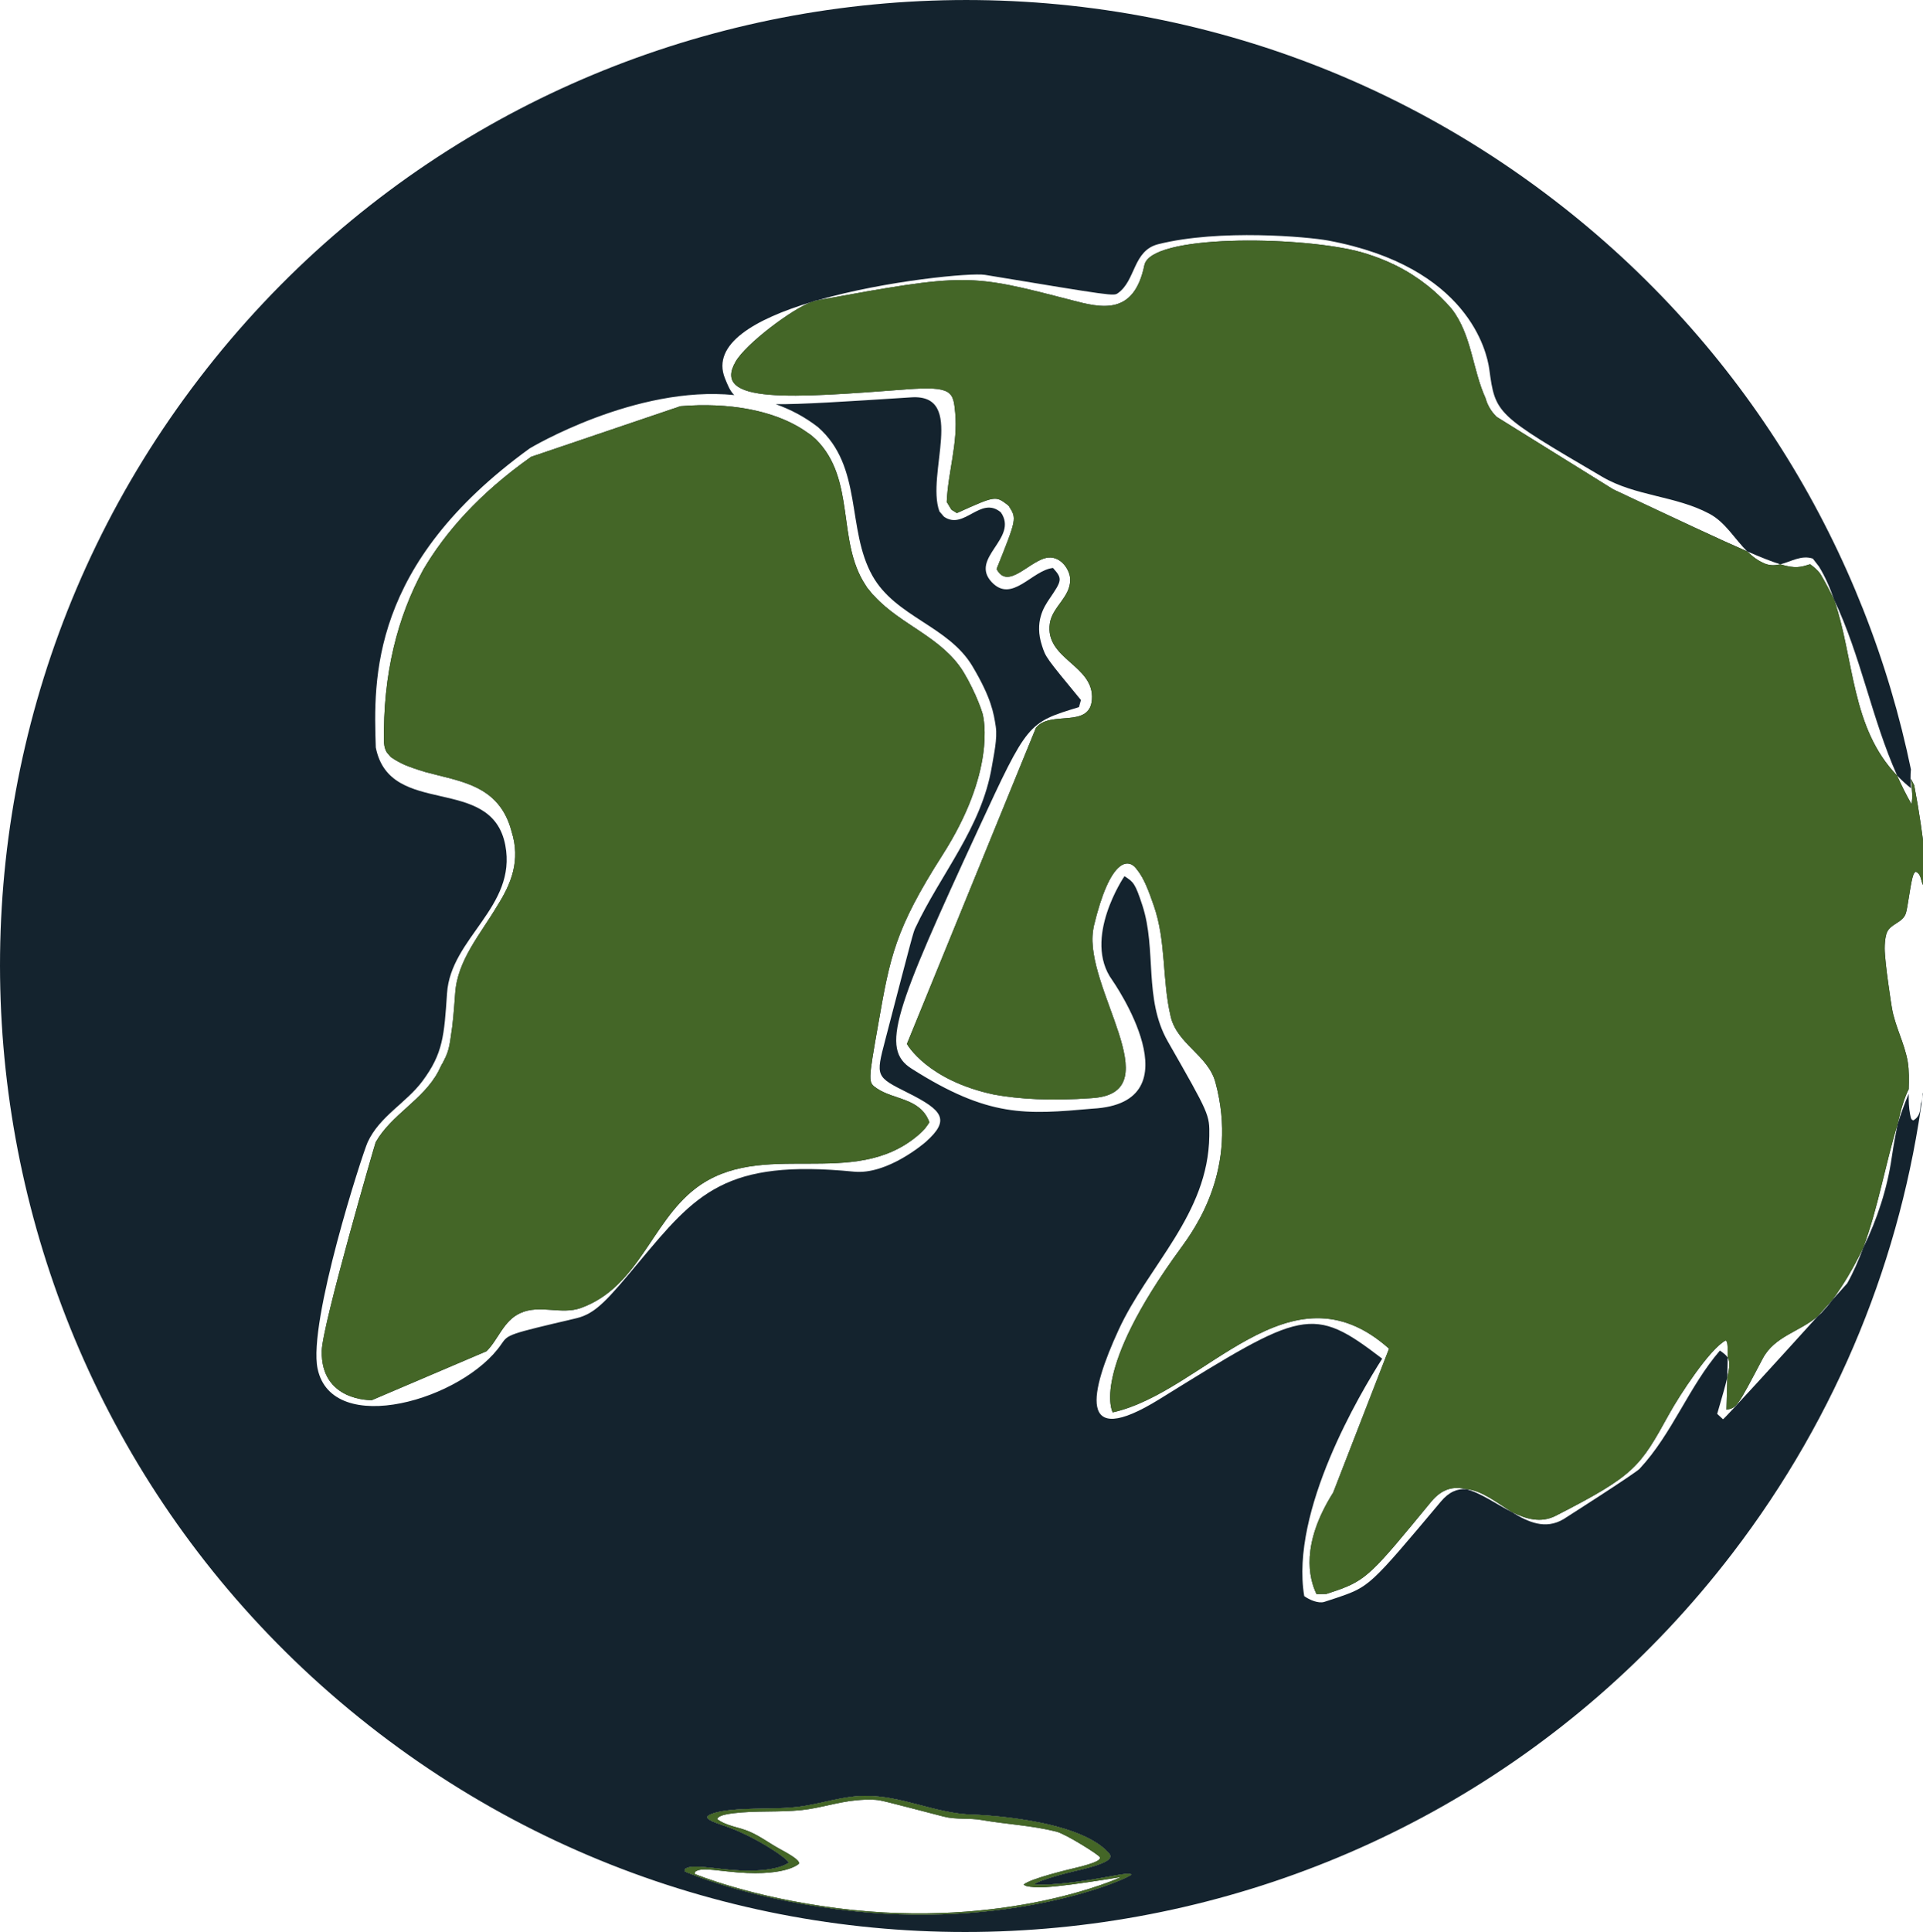 <?xml version="1.0" encoding="UTF-8" standalone="no"?>
<!-- Created with Inkscape (http://www.inkscape.org/) -->

<svg
   xmlns:dc="http://purl.org/dc/elements/1.1/"
   xmlns:cc="http://creativecommons.org/ns#"
   xmlns:rdf="http://www.w3.org/1999/02/22-rdf-syntax-ns#"
   xmlns:svg="http://www.w3.org/2000/svg"
   xmlns="http://www.w3.org/2000/svg"
   xmlns:xlink="http://www.w3.org/1999/xlink"
   xmlns:sodipodi="http://sodipodi.sourceforge.net/DTD/sodipodi-0.dtd"
   xmlns:inkscape="http://www.inkscape.org/namespaces/inkscape"
   width="66.059"
   height="66.349"
   id="svg7794"
   version="1.1"
   inkscape:version="0.48.4 r9939"
   sodipodi:docname="Novo documento 8">
  <defs
     id="defs7796">
    <clipPath
       clipPathUnits="userSpaceOnUse"
       id="clipPath1658">
      <path
         inkscape:connector-curvature="0"
         d="m 4015.85,2595.69 c -25.9,3.34 -41.61,10.29 -41.74,10.37 l 0.03,0.68 c 1.32,0.85 2.9,0.85 10.06,0.01 14.63,-1.71 18.45,1.72 18.49,1.76 -0.68,1.4 -9.73,7.42 -17.74,10.11 -3.53,1.17 -3.8,1.41 -4.61,2.06 l -0.02,0.53 c 0.31,0.26 1.26,1.07 5.39,1.6 7,0.91 14.1,0.11 21.1,1.23 5.6,0.88 11.04,2.77 16.81,2.8 10.13,0.07 19.38,-4.86 29.45,-5.16 1.19,-0.02 29.03,-0.99 37.52,-10.53 1.02,-1.15 1.25,-2.6 -9.21,-4.97 -1.61,-0.35 -10.08,-2.5 -11.29,-3.68 0.2,-0.02 5.2,-0.66 20.24,2.09 l 1.14,0.21 c 4.22,0.78 4.51,0.7 5.43,0.46 -0.43,-1 -33.43,-15.77 -81.05,-9.57 z m 297.91,221.26 c -0.11,-1.74 -0.2,-3.48 -2.04,-4.54 -0.42,0.15 -0.64,0.23 -0.89,1.68 -0.36,1.86 -0.4,3.73 -0.38,5.62 -1.18,-2.76 -2.19,-5.59 -3.07,-8.44 -0.54,-2.65 -1.09,-5.64 -1.6,-9.09 -1.22,-8.45 -3.91,-16.74 -7.83,-24.79 -1.25,-3.33 -2.64,-6.61 -4.41,-9.76 -0.05,-0.08 -1.69,-1.9 -4.16,-4.64 -0.92,-1.23 -1.8,-2.27 -2.91,-3.46 l -1.07,-0.96 c -9.96,-11.01 -25.57,-28.16 -25.98,-28.27 l -1.6,1.48 c 1.33,4.58 2.26,7.75 2.78,10.02 0.05,2.33 0.09,4.09 0.1,5.45 -0.42,0.68 -1.11,1.21 -2.13,1.92 -8.59,-9.99 -13.06,-22.78 -22.07,-32.47 -1.14,-1.24 -20.76,-13.75 -20.93,-13.86 -4.98,-2.94 -9.69,-0.83 -14.22,1.98 -4.3,2.17 -8.5,5.27 -12.54,6.27 -2.36,0.16 -4.69,-0.7 -6.96,-3.44 -19.57,-23.31 -19.57,-23.31 -28.65,-26.43 -1.01,-0.35 -2.38,-0.78 -3.4,-1.11 -1.64,-0.47 -4.08,0.59 -5.47,1.6 -3.9,23.41 15.44,55.87 21.43,65.23 -19.33,14.82 -21.7,13.37 -61.21,-11.12 -23.04,-14.25 -18.87,2.41 -11.29,18.9 8.18,17.87 24.69,31.84 24.98,53.39 0.08,5.89 0.08,5.89 -11.42,26.02 -6.64,11.65 -3,25.21 -6.96,37.33 -2.01,6.15 -2.46,6.44 -4.93,8.04 -0.14,-0.15 -11.59,-17.19 -3.38,-28.53 0.24,-0.36 23.61,-33.78 -5.38,-35.34 -18.4,-1.62 -28.53,-2.5 -49.76,11 -8.61,5.46 -4.78,15.79 18.47,66.04 13.44,28.99 13.44,28.99 27.54,33.28 l 0.54,1.95 c -9.66,11.73 -9.66,11.73 -10.68,14.88 -2.2,6.65 0.61,10.79 1.93,12.77 3.51,5.17 3.8,5.59 1.08,8.63 -5.78,-0.6 -11.27,-9.82 -16.85,-3.88 -6.21,6.66 7.5,12.01 2.51,19.17 -5.59,4.64 -10.04,-4.97 -15.56,-1.25 -0.11,0.09 -0.2,0.18 -1.32,1.51 -3.74,10.16 7.47,32.3 -7.7,31.33 -18.75,-1.21 -30.14,-1.94 -37.29,-1.88 4.05,-1.43 7.96,-3.47 11.59,-6.28 12.46,-10.89 7.79,-28.08 15.01,-40.89 6.39,-11.34 20.88,-13.74 27.48,-24.85 5.22,-8.78 5.84,-12.92 6.4,-16.57 0.49,-3.29 -0.55,-7.76 -1.09,-11.04 -2.82,-16.74 -14.07,-29.48 -21.01,-44.25 -0.59,-1.29 -0.59,-1.29 -8.29,-30.86 -2.62,-10.02 -2.62,-10.02 6.24,-14.46 9.64,-4.82 11.69,-7.44 4.92,-13.47 -0.4,-0.36 -10.57,-9.1 -19.74,-8.19 -35.43,3.5 -43.35,-5.98 -59.12,-24.87 -8.6,-10.3 -11.82,-14.14 -17.21,-15.41 -18.72,-4.4 -18.72,-4.4 -20.53,-7.05 -10.41,-15.34 -46.54,-25.85 -50.54,-6.8 -2.69,12.72 12.32,59.09 13.75,62.22 3.3,7.16 10.58,10.76 15.08,16.81 5.64,7.58 5.95,12.43 6.74,24.11 1,15.25 19.22,23.74 16.02,40.64 -3.74,19.73 -31.74,7.33 -35.6,26.89 -0.62,18.81 -1.68,50.3 42.27,82.15 0.34,0.23 29.19,17.41 56.24,14.67 -1.15,1.12 -1.75,2.62 -2.56,4.62 -3.77,9.43 8.38,16.3 23.72,20.92 l 1.04,0.37 0.61,0.12 c 19.12,5.48 42.38,7.61 46.09,7 35.34,-5.85 35.34,-5.85 36.53,-5.03 4.95,3.48 4.09,11.71 11.11,13.46 16.86,4.23 41.25,2.01 46.66,1 38.54,-7.19 43.64,-30.64 44.28,-35.26 1.7,-12.43 1.7,-12.43 31.06,-29.66 9.13,-5.35 20.18,-5.19 29.46,-10.15 4.43,-2.36 6.9,-6.92 10.38,-10.34 4.07,-1.77 6.94,-2.88 9.09,-3.54 2.96,0.71 5.79,2.62 8.94,1.56 l 1.7,-2.2 c 1.75,-2.86 3.05,-5.92 4.12,-9.05 7.39,-15.49 10.35,-32.71 17.35,-48.35 1.15,-1.21 2.42,-2.39 3.81,-3.49 -0.16,1.52 -0.16,3.61 -0.03,5.14 l 0.08,-0.28 c -12.42,60.28 -45.69,116.57 -98.39,156.94 -116.33,89.16 -282.94,67.12 -372.09,-49.2 -89.14,-116.35 -67.1,-282.92 49.24,-372.1 116.34,-89.13 282.93,-67.09 372.07,49.25 29.33,38.27 46.56,81.96 52.42,126.55 l -0.11,-0.18 c -0.05,-0.99 -0.11,-1.97 -0.51,-2.83 z"
         id="path1660" />
    </clipPath>
    <radialGradient
       fx="0"
       fy="0"
       cx="0"
       cy="0"
       r="1"
       gradientUnits="userSpaceOnUse"
       gradientTransform="matrix(27.519,-21.088,-21.088,-27.519,406.801,294.767)"
       spreadMethod="pad"
       id="radialGradient1662">
      <stop
         style="stop-opacity:1;stop-color:#8fb4e3"
         offset="0"
         id="stop1664" />
      <stop
         style="stop-opacity:1;stop-color:#354da7"
         offset="0.794"
         id="stop1666" />
      <stop
         style="stop-opacity:1;stop-color:#14232e"
         offset="1"
         id="stop1668" />
    </radialGradient>
    <clipPath
       clipPathUnits="userSpaceOnUse"
       id="clipPath1658-7">
      <path
         inkscape:connector-curvature="0"
         d="m 4015.85,2595.69 c -25.9,3.34 -41.61,10.29 -41.74,10.37 l 0.03,0.68 c 1.32,0.85 2.9,0.85 10.06,0.01 14.63,-1.71 18.45,1.72 18.49,1.76 -0.68,1.4 -9.73,7.42 -17.74,10.11 -3.53,1.17 -3.8,1.41 -4.61,2.06 l -0.02,0.53 c 0.31,0.26 1.26,1.07 5.39,1.6 7,0.91 14.1,0.11 21.1,1.23 5.6,0.88 11.04,2.77 16.81,2.8 10.13,0.07 19.38,-4.86 29.45,-5.16 1.19,-0.02 29.03,-0.99 37.52,-10.53 1.02,-1.15 1.25,-2.6 -9.21,-4.97 -1.61,-0.35 -10.08,-2.5 -11.29,-3.68 0.2,-0.02 5.2,-0.66 20.24,2.09 l 1.14,0.21 c 4.22,0.78 4.51,0.7 5.43,0.46 -0.43,-1 -33.43,-15.77 -81.05,-9.57 z m 297.91,221.26 c -0.11,-1.74 -0.2,-3.48 -2.04,-4.54 -0.42,0.15 -0.64,0.23 -0.89,1.68 -0.36,1.86 -0.4,3.73 -0.38,5.62 -1.18,-2.76 -2.19,-5.59 -3.07,-8.44 -0.54,-2.65 -1.09,-5.64 -1.6,-9.09 -1.22,-8.45 -3.91,-16.74 -7.83,-24.79 -1.25,-3.33 -2.64,-6.61 -4.41,-9.76 -0.05,-0.08 -1.69,-1.9 -4.16,-4.64 -0.92,-1.23 -1.8,-2.27 -2.91,-3.46 l -1.07,-0.96 c -9.96,-11.01 -25.57,-28.16 -25.98,-28.27 l -1.6,1.48 c 1.33,4.58 2.26,7.75 2.78,10.02 0.05,2.33 0.09,4.09 0.1,5.45 -0.42,0.68 -1.11,1.21 -2.13,1.92 -8.59,-9.99 -13.06,-22.78 -22.07,-32.47 -1.14,-1.24 -20.76,-13.75 -20.93,-13.86 -4.98,-2.94 -9.69,-0.83 -14.22,1.98 -4.3,2.17 -8.5,5.27 -12.54,6.27 -2.36,0.16 -4.69,-0.7 -6.96,-3.44 -19.57,-23.31 -19.57,-23.31 -28.65,-26.43 -1.01,-0.35 -2.38,-0.78 -3.4,-1.11 -1.64,-0.47 -4.08,0.59 -5.47,1.6 -3.9,23.41 15.44,55.87 21.43,65.23 -19.33,14.82 -21.7,13.37 -61.21,-11.12 -23.04,-14.25 -18.87,2.41 -11.29,18.9 8.18,17.87 24.69,31.84 24.98,53.39 0.08,5.89 0.08,5.89 -11.42,26.02 -6.64,11.65 -3,25.21 -6.96,37.33 -2.01,6.15 -2.46,6.44 -4.93,8.04 -0.14,-0.15 -11.59,-17.19 -3.38,-28.53 0.24,-0.36 23.61,-33.78 -5.38,-35.34 -18.4,-1.62 -28.53,-2.5 -49.76,11 -8.61,5.46 -4.78,15.79 18.47,66.04 13.44,28.99 13.44,28.99 27.54,33.28 l 0.54,1.95 c -9.66,11.73 -9.66,11.73 -10.68,14.88 -2.2,6.65 0.61,10.79 1.93,12.77 3.51,5.17 3.8,5.59 1.08,8.63 -5.78,-0.6 -11.27,-9.82 -16.85,-3.88 -6.21,6.66 7.5,12.01 2.51,19.17 -5.59,4.64 -10.04,-4.97 -15.56,-1.25 -0.11,0.09 -0.2,0.18 -1.32,1.51 -3.74,10.16 7.47,32.3 -7.7,31.33 -18.75,-1.21 -30.14,-1.94 -37.29,-1.88 4.05,-1.43 7.96,-3.47 11.59,-6.28 12.46,-10.89 7.79,-28.08 15.01,-40.89 6.39,-11.34 20.88,-13.74 27.48,-24.85 5.22,-8.78 5.84,-12.92 6.4,-16.57 0.49,-3.29 -0.55,-7.76 -1.09,-11.04 -2.82,-16.74 -14.07,-29.48 -21.01,-44.25 -0.59,-1.29 -0.59,-1.29 -8.29,-30.86 -2.62,-10.02 -2.62,-10.02 6.24,-14.46 9.64,-4.82 11.69,-7.44 4.92,-13.47 -0.4,-0.36 -10.57,-9.1 -19.74,-8.19 -35.43,3.5 -43.35,-5.98 -59.12,-24.87 -8.6,-10.3 -11.82,-14.14 -17.21,-15.41 -18.72,-4.4 -18.72,-4.4 -20.53,-7.05 -10.41,-15.34 -46.54,-25.85 -50.54,-6.8 -2.69,12.72 12.32,59.09 13.75,62.22 3.3,7.16 10.58,10.76 15.08,16.81 5.64,7.58 5.95,12.43 6.74,24.11 1,15.25 19.22,23.74 16.02,40.64 -3.74,19.73 -31.74,7.33 -35.6,26.89 -0.62,18.81 -1.68,50.3 42.27,82.15 0.34,0.23 29.19,17.41 56.24,14.67 -1.15,1.12 -1.75,2.62 -2.56,4.62 -3.77,9.43 8.38,16.3 23.72,20.92 l 1.04,0.37 0.61,0.12 c 19.12,5.48 42.38,7.61 46.09,7 35.34,-5.85 35.34,-5.85 36.53,-5.03 4.95,3.48 4.09,11.71 11.11,13.46 16.86,4.23 41.25,2.01 46.66,1 38.54,-7.19 43.64,-30.64 44.28,-35.26 1.7,-12.43 1.7,-12.43 31.06,-29.66 9.13,-5.35 20.18,-5.19 29.46,-10.15 4.43,-2.36 6.9,-6.92 10.38,-10.34 4.07,-1.77 6.94,-2.88 9.09,-3.54 2.96,0.71 5.79,2.62 8.94,1.56 l 1.7,-2.2 c 1.75,-2.86 3.05,-5.92 4.12,-9.05 7.39,-15.49 10.35,-32.71 17.35,-48.35 1.15,-1.21 2.42,-2.39 3.81,-3.49 -0.16,1.52 -0.16,3.61 -0.03,5.14 l 0.08,-0.28 c -12.42,60.28 -45.69,116.57 -98.39,156.94 -116.33,89.16 -282.94,67.12 -372.09,-49.2 -89.14,-116.35 -67.1,-282.92 49.24,-372.1 116.34,-89.13 282.93,-67.09 372.07,49.25 29.33,38.27 46.56,81.96 52.42,126.55 l -0.11,-0.18 c -0.05,-0.99 -0.11,-1.97 -0.51,-2.83 z"
         id="path1660-5" />
    </clipPath>
    <radialGradient
       fx="0"
       fy="0"
       cx="0"
       cy="0"
       r="1"
       gradientUnits="userSpaceOnUse"
       gradientTransform="matrix(27.519,-21.088,-21.088,-27.519,406.801,294.767)"
       spreadMethod="pad"
       id="radialGradient1662-3">
      <stop
         style="stop-opacity:1;stop-color:#8fb4e3"
         offset="0"
         id="stop1664-5" />
      <stop
         style="stop-opacity:1;stop-color:#354da7"
         offset="0.794"
         id="stop1666-6" />
      <stop
         style="stop-opacity:1;stop-color:#14232e"
         offset="1"
         id="stop1668-2" />
    </radialGradient>
    <clipPath
       clipPathUnits="userSpaceOnUse"
       id="clipPath2662">
      <path
         inkscape:connector-curvature="0"
         d="m 4311.25,2899.24 c -1.48,2.58 -2.79,5.23 -4,7.92 -12.7,13.17 -11.73,32.04 -17.25,48.19 -1.15,2.43 -2.41,4.81 -3.79,7.14 l -0.16,0.22 c -0.65,0.91 -1.8,1.87 -2.71,2.5 -2.53,-0.8 -4.02,-1.27 -8.18,-0.02 -1.33,-0.31 -2.66,-0.4 -4.09,0.13 -1.98,0.78 -3.57,2.01 -5,3.41 -7.33,3.18 -18.62,8.49 -36.83,17.05 l -32.05,19.93 c -1.69,1.68 -2.55,3.38 -3.05,5.16 -3.61,7.94 -3.76,17.32 -9.26,24.45 -3.85,4.54 -8.9,8.68 -14.96,11.77 l -0.83,0.41 c -1.32,0.64 -2.69,1.22 -4.08,1.77 -2.01,0.76 -4.07,1.45 -6.26,2 -16.77,4.13 -56.61,4.57 -58.35,-3.9 -2.89,-14.04 -11.97,-11.71 -19.95,-9.63 -28.17,7.3 -28.89,7.46 -69.95,-0.03 l -1.65,-0.49 c -5.21,-1.87 -17.95,-11.4 -20.8,-16.37 -6.74,-11.68 15.74,-9.97 46.85,-7.61 12.81,0.99 12.96,-0.73 13.51,-6.41 0.79,-8.32 -1.98,-16.3 -2.33,-24.51 l 1.25,-2.07 c 0.06,-0.08 0.14,-0.14 1.54,-0.99 10.6,4.78 10.6,4.78 13.92,2.27 l 0.36,-0.34 c 2.19,-3.44 2.19,-3.44 -3.36,-17.28 3.13,-6.15 9.36,2.74 14.27,3.13 3.5,0.27 5.89,-3.42 5.94,-5.98 0.1,-4.92 -4.92,-7.52 -5.59,-12.12 -1.42,-9.89 12.26,-11.42 11.57,-20.9 -0.61,-8.09 -11.45,-2.84 -15.37,-7.76 l -35.47,-86.85 c 0.02,-0.15 5.62,-10.03 23.92,-13.92 6.86,-1.25 15.6,-1.79 26.78,-0.99 l 0.83,0.07 c 20.75,1.9 -2.86,30.3 -0.36,46.07 l 0.16,1.01 c 4.46,18.65 9.43,18.81 11.66,15.95 1.05,-1.35 2.12,-2.75 3.82,-7.3 l 1.03,-2.88 c 3.46,-9.88 2.26,-20.46 4.65,-30.5 1.78,-7.61 10.31,-10.63 12.31,-18.12 6.39,-23.73 -5.67,-40.21 -9.61,-45.61 -24.77,-33.87 -18.71,-44.92 -18.63,-45.02 25.36,5.65 48.51,41.95 75.94,17.5 l -15.35,-39.53 c -8.94,-14.16 -6.7,-23.55 -4.58,-27.91 l 2.68,0.05 2.61,0.87 c 8.48,2.91 10.16,4.94 26.17,24.42 3.1,3.76 6.32,4.33 9.64,3.5 4.04,-0.24 8.21,-3.54 12.54,-6.27 3.97,-1.96 8,-3.13 12.11,-1.04 21.87,11.2 23.11,13.41 31.16,27.96 2.77,5.03 11.18,17.97 15.55,20.21 0.42,-0.39 0.58,-0.56 0.53,-4.7 0.62,-1.04 0.61,-2.43 -0.1,-5.45 -0.06,-2.34 -0.14,-5.24 -0.23,-8.88 2.85,0.55 2.85,0.55 9.94,14.02 3.24,6.19 10.31,7.44 15.09,11.63 1.49,1.66 2.82,3.11 3.98,4.42 0.8,1.03 1.6,2.19 2.59,3.71 2.3,3.5 4.23,7.08 5.98,10.69 4.1,10.99 5.98,22.67 9.43,33.88 0.95,4.33 1.97,7.58 3.07,9.7 0.06,2.54 0.14,5.08 -0.27,7.58 -0.89,5.12 -3.51,9.72 -4.36,14.83 -0.03,0.12 -1.97,12.39 -1.97,16.26 0,2.67 0.46,4 0.6,4.36 1.02,2.5 4.43,2.68 5.24,5.38 0.21,0.66 0.5,2.33 1.01,5.6 0.84,5.25 1.17,5.43 1.72,5.74 1.58,-0.76 1.29,-2.5 2,-3.72 l 0.39,0.09 c 0.05,0.12 0.41,1.86 0.32,6.02 -0.78,7.16 -1.81,14.29 -3.17,21.38 l -0.91,1.79 c 0.46,-4.67 0.46,-4.67 0.2,-7.04 z"
         id="path2664" />
    </clipPath>
    <radialGradient
       fx="0"
       fy="0"
       cx="0"
       cy="0"
       r="1"
       gradientUnits="userSpaceOnUse"
       gradientTransform="matrix(27.519,-21.088,-21.088,-27.519,406.802,294.768)"
       spreadMethod="pad"
       id="radialGradient2666">
      <stop
         style="stop-opacity:1;stop-color:#8fb4e3"
         offset="0"
         id="stop2668" />
      <stop
         style="stop-opacity:1;stop-color:#354da7"
         offset="0.794"
         id="stop2670" />
      <stop
         style="stop-opacity:1;stop-color:#14232e"
         offset="1"
         id="stop2672" />
    </radialGradient>
    <radialGradient
       fx="0"
       fy="0"
       cx="0"
       cy="0"
       r="1"
       gradientUnits="userSpaceOnUse"
       gradientTransform="matrix(36.802,-28.202,-28.202,-36.802,402.579,305.037)"
       spreadMethod="pad"
       id="radialGradient2676">
      <stop
         style="stop-opacity:1;stop-color:#c9e213"
         offset="0"
         id="stop2678" />
      <stop
         style="stop-opacity:1;stop-color:#79af2b"
         offset="0.758"
         id="stop2680" />
      <stop
         style="stop-opacity:1;stop-color:#446627"
         offset="1"
         id="stop2682" />
    </radialGradient>
    <clipPath
       clipPathUnits="userSpaceOnUse"
       id="clipPath1972">
      <path
         inkscape:connector-curvature="0"
         d="m 4008.79,3000.69 -2.29,1.57 c -8.2,5.24 -20.28,7.47 -33.6,6.37 l -41.04,-13.91 c -14.37,-10.17 -23.61,-20.78 -29.61,-30.96 -7.04,-12.88 -11.2,-28.69 -10.81,-47.64 0.08,-1.02 0.3,-1.88 0.79,-2.65 l 0.14,-0.16 0.68,-0.79 0.26,-0.28 0.16,-0.12 c 1.18,-0.82 2.43,-1.49 3.76,-2.08 1.48,-0.61 3.31,-1.24 5.57,-1.92 9.58,-2.63 20.22,-3.51 23.65,-16.16 l 0.03,-0.14 c 2.56,-8.02 -0.1,-14.43 -3.91,-20.44 -4.58,-7.76 -10.96,-14.91 -11.57,-24.04 -0.37,-4.99 -0.64,-8.57 -1.18,-11.71 -0.51,-3.94 -1.02,-5.03 -2.23,-7.4 l -0.29,-0.46 -0.97,-1.97 c -4.18,-7.82 -12.81,-11.71 -17.18,-19.37 -0.14,-0.26 -14.68,-50.3 -14.82,-57.32 -0.31,-13.96 13.65,-13.57 13.78,-13.55 l 31.51,13.43 c 3.3,3.29 4.63,8.35 9.26,10.47 5.39,2.47 11.23,-0.55 16.68,1.42 15.83,5.74 19.28,23.33 31.32,32.7 18.26,14.19 43.59,-0.65 61.52,14.91 1.6,1.4 1.98,1.99 2.92,3.4 -2.48,6.75 -9.76,6.09 -14.49,9.35 -2.38,1.65 -2.38,1.65 0.46,17.77 3.21,18.27 4.53,25.82 17.59,46.25 14.62,22.84 11.47,37.32 11.06,38.88 -0.1,0.39 -0.56,1.79 -1.38,3.76 l -0.14,0.32 -0.48,1.13 -0.28,0.58 -0.59,1.27 -0.24,0.48 c -0.6,1.24 -1.32,2.55 -2.12,3.88 -5.85,9.57 -17.17,12.9 -24.45,20.84 l -0.56,0.55 -0.86,1.07 -0.6,0.72 -0.24,0.39 -0.3,0.46 c -7.91,12.11 -2.51,28.92 -13.55,39.92 l -1.36,1.18 z"
         id="path1974" />
    </clipPath>
    <radialGradient
       fx="0"
       fy="0"
       cx="0"
       cy="0"
       r="1"
       gradientUnits="userSpaceOnUse"
       gradientTransform="matrix(27.518,-21.088,-21.088,-27.518,406.802,294.768)"
       spreadMethod="pad"
       id="radialGradient1976">
      <stop
         style="stop-opacity:1;stop-color:#8fb4e3"
         offset="0"
         id="stop1978" />
      <stop
         style="stop-opacity:1;stop-color:#354da7"
         offset="0.794"
         id="stop1980" />
      <stop
         style="stop-opacity:1;stop-color:#14232e"
         offset="1"
         id="stop1982" />
    </radialGradient>
    <radialGradient
       fx="0"
       fy="0"
       cx="0"
       cy="0"
       r="1"
       gradientUnits="userSpaceOnUse"
       gradientTransform="matrix(36.801,-28.201,-28.201,-36.801,402.581,305.037)"
       spreadMethod="pad"
       id="radialGradient1986">
      <stop
         style="stop-opacity:1;stop-color:#c9e213"
         offset="0"
         id="stop1988" />
      <stop
         style="stop-opacity:1;stop-color:#79af2b"
         offset="0.758"
         id="stop1990" />
      <stop
         style="stop-opacity:1;stop-color:#446627"
         offset="1"
         id="stop1992" />
    </radialGradient>
    <clipPath
       clipPathUnits="userSpaceOnUse"
       id="clipPath4422">
      <path
         inkscape:connector-curvature="0"
         d="m 4016.11,2595.95 c -24.11,3.06 -39.2,9.39 -39.3,9.44 l 0.1,0.57 c 1.21,0.84 2.54,0.86 8.92,0.11 15.72,-1.81 19.62,2.08 19.63,2.12 0.42,0.96 -3.02,2.83 -5.26,4.06 -2.81,1.52 -5.36,3.48 -8.31,4.75 -2.93,1.28 -6.28,1.48 -8.93,3.47 0.28,0.46 0.66,1.13 4.59,1.6 6.17,0.74 12.4,0.21 18.61,0.85 5.07,0.53 9.93,2.21 15,2.69 1.62,0.15 3.77,0.3 5.37,0.13 1.65,-0.16 1.65,-0.16 18.68,-4.59 3.47,-0.91 7.07,-0.33 10.55,-0.96 6.83,-1.19 13.77,-1.48 20.49,-3.19 2.58,-0.66 11.79,-6.45 11.91,-7.02 0.12,-0.46 0.33,-1.34 -7.82,-3.21 -0.09,-0.02 -11.31,-2.66 -13.15,-4.34 l 0.74,-0.37 c 1.32,-0.32 3.03,-0.43 5.28,-0.31 4.08,0.23 9.77,1.06 15.96,2.01 1.52,0.25 3.15,0.5 4.86,0.78 -0.24,-0.15 -31.37,-14.48 -77.92,-8.59 z m 75.36,8.85 -1.14,-0.21 c -15.04,-2.75 -20.04,-2.11 -20.24,-2.09 1.21,1.18 9.68,3.33 11.29,3.68 10.46,2.37 10.23,3.82 9.21,4.97 -8.49,9.54 -36.33,10.51 -37.52,10.53 -10.07,0.3 -19.32,5.23 -29.45,5.16 -5.77,-0.03 -11.21,-1.92 -16.81,-2.8 -7,-1.12 -14.1,-0.32 -21.1,-1.23 -4.13,-0.53 -5.08,-1.34 -5.39,-1.6 l 0.02,-0.53 c 0.81,-0.65 1.08,-0.89 4.61,-2.06 8.01,-2.69 17.06,-8.71 17.74,-10.11 -0.04,-0.04 -3.86,-3.47 -18.49,-1.76 -7.16,0.84 -8.74,0.84 -10.06,-0.01 l -0.03,-0.68 c 0.13,-0.08 15.84,-7.03 41.74,-10.37 47.62,-6.2 80.62,8.57 81.05,9.57 -0.92,0.24 -1.21,0.32 -5.43,-0.46 z"
         id="path4424" />
    </clipPath>
    <radialGradient
       fx="0"
       fy="0"
       cx="0"
       cy="0"
       r="1"
       gradientUnits="userSpaceOnUse"
       gradientTransform="matrix(27.52,-21.089,-21.089,-27.52,406.806,294.768)"
       spreadMethod="pad"
       id="radialGradient4426">
      <stop
         style="stop-opacity:1;stop-color:#8fb4e3"
         offset="0"
         id="stop4428" />
      <stop
         style="stop-opacity:1;stop-color:#354da7"
         offset="0.794"
         id="stop4430" />
      <stop
         style="stop-opacity:1;stop-color:#14232e"
         offset="1"
         id="stop4432" />
    </radialGradient>
    <radialGradient
       fx="0"
       fy="0"
       cx="0"
       cy="0"
       r="1"
       gradientUnits="userSpaceOnUse"
       gradientTransform="matrix(36.801,-28.201,-28.201,-36.801,402.585,305.037)"
       spreadMethod="pad"
       id="radialGradient4436">
      <stop
         style="stop-opacity:1;stop-color:#aad81c"
         offset="0"
         id="stop4438" />
      <stop
         style="stop-opacity:1;stop-color:#57802c"
         offset="0.758"
         id="stop4440" />
      <stop
         style="stop-opacity:1;stop-color:#446627"
         offset="1"
         id="stop4442" />
    </radialGradient>
    <radialGradient
       inkscape:collect="always"
       xlink:href="#radialGradient1662-3"
       id="radialGradient8071"
       gradientUnits="userSpaceOnUse"
       gradientTransform="matrix(27.519,-21.088,-21.088,-27.519,406.801,294.767)"
       spreadMethod="pad"
       cx="0"
       cy="0"
       fx="0"
       fy="0"
       r="1" />
    <radialGradient
       inkscape:collect="always"
       xlink:href="#radialGradient1976"
       id="radialGradient8073"
       gradientUnits="userSpaceOnUse"
       gradientTransform="matrix(27.518,-21.088,-21.088,-27.518,406.802,294.768)"
       spreadMethod="pad"
       cx="0"
       cy="0"
       fx="0"
       fy="0"
       r="1" />
    <radialGradient
       inkscape:collect="always"
       xlink:href="#radialGradient1986"
       id="radialGradient8075"
       gradientUnits="userSpaceOnUse"
       gradientTransform="matrix(36.801,-28.201,-28.201,-36.801,402.581,305.037)"
       spreadMethod="pad"
       cx="0"
       cy="0"
       fx="0"
       fy="0"
       r="1" />
    <radialGradient
       inkscape:collect="always"
       xlink:href="#radialGradient2666"
       id="radialGradient8077"
       gradientUnits="userSpaceOnUse"
       gradientTransform="matrix(27.519,-21.088,-21.088,-27.519,406.802,294.768)"
       spreadMethod="pad"
       cx="0"
       cy="0"
       fx="0"
       fy="0"
       r="1" />
    <radialGradient
       inkscape:collect="always"
       xlink:href="#radialGradient2676"
       id="radialGradient8079"
       gradientUnits="userSpaceOnUse"
       gradientTransform="matrix(36.802,-28.202,-28.202,-36.802,402.579,305.037)"
       spreadMethod="pad"
       cx="0"
       cy="0"
       fx="0"
       fy="0"
       r="1" />
    <radialGradient
       inkscape:collect="always"
       xlink:href="#radialGradient4426"
       id="radialGradient8081"
       gradientUnits="userSpaceOnUse"
       gradientTransform="matrix(27.52,-21.089,-21.089,-27.52,406.806,294.768)"
       spreadMethod="pad"
       cx="0"
       cy="0"
       fx="0"
       fy="0"
       r="1" />
    <radialGradient
       inkscape:collect="always"
       xlink:href="#radialGradient4436"
       id="radialGradient8083"
       gradientUnits="userSpaceOnUse"
       gradientTransform="matrix(36.801,-28.201,-28.201,-36.801,402.585,305.037)"
       spreadMethod="pad"
       cx="0"
       cy="0"
       fx="0"
       fy="0"
       r="1" />
  </defs>
  <sodipodi:namedview
     id="base"
     pagecolor="#ffffff"
     bordercolor="#666666"
     borderopacity="1.0"
     inkscape:pageopacity="0.0"
     inkscape:pageshadow="2"
     inkscape:zoom="2.8"
     inkscape:cx="38.386135"
     inkscape:cy="30.916379"
     inkscape:document-units="px"
     inkscape:current-layer="layer1"
     showgrid="false"
     fit-margin-top="0"
     fit-margin-left="0"
     fit-margin-right="0"
     fit-margin-bottom="0"
     inkscape:window-width="1366"
     inkscape:window-height="716"
     inkscape:window-x="0"
     inkscape:window-y="0"
     inkscape:window-maximized="1" />
  <g
     inkscape:label="Camada 1"
     inkscape:groupmode="layer"
     id="layer1"
     transform="translate(-324.113,-276.33)">
    <g
       id="g8054"
       transform="translate(-59.78,-26.389)">
      <g
         id="g1654"
         transform="matrix(0.125,0,0,-0.125,-89.345,692.747)">
        <g
           clip-path="url(#clipPath1658-7)"
           id="g1656">
          <path
             id="path1670"
             style="fill:url(#radialGradient8071);fill-opacity:1;fill-rule:nonzero;stroke:none"
             d="m 4015.85,2595.69 c -25.9,3.34 -41.61,10.29 -41.74,10.37 l 0.03,0.68 c 1.32,0.85 2.9,0.85 10.06,0.01 14.63,-1.71 18.45,1.72 18.49,1.76 -0.68,1.4 -9.73,7.42 -17.74,10.11 -3.53,1.17 -3.8,1.41 -4.61,2.06 l -0.02,0.53 c 0.31,0.26 1.26,1.07 5.39,1.6 7,0.91 14.1,0.11 21.1,1.23 5.6,0.88 11.04,2.77 16.81,2.8 10.13,0.07 19.38,-4.86 29.45,-5.16 1.19,-0.02 29.03,-0.99 37.52,-10.53 1.02,-1.15 1.25,-2.6 -9.21,-4.97 -1.61,-0.35 -10.08,-2.5 -11.29,-3.68 0.2,-0.02 5.2,-0.66 20.24,2.09 l 1.14,0.21 c 4.22,0.78 4.51,0.7 5.43,0.46 -0.43,-1 -33.43,-15.77 -81.05,-9.57 z m 297.91,221.26 c -0.11,-1.74 -0.2,-3.48 -2.04,-4.54 -0.42,0.15 -0.64,0.23 -0.89,1.68 -0.36,1.86 -0.4,3.73 -0.38,5.62 -1.18,-2.76 -2.19,-5.59 -3.07,-8.44 -0.54,-2.65 -1.09,-5.64 -1.6,-9.09 -1.22,-8.45 -3.91,-16.74 -7.83,-24.79 -1.25,-3.33 -2.64,-6.61 -4.41,-9.76 -0.05,-0.08 -1.69,-1.9 -4.16,-4.64 -0.92,-1.23 -1.8,-2.27 -2.91,-3.46 l -1.07,-0.96 c -9.96,-11.01 -25.57,-28.16 -25.98,-28.27 l -1.6,1.48 c 1.33,4.58 2.26,7.75 2.78,10.02 0.05,2.33 0.09,4.09 0.1,5.45 -0.42,0.68 -1.11,1.21 -2.13,1.92 -8.59,-9.99 -13.06,-22.78 -22.07,-32.47 -1.14,-1.24 -20.76,-13.75 -20.93,-13.86 -4.98,-2.94 -9.69,-0.83 -14.22,1.98 -4.3,2.17 -8.5,5.27 -12.54,6.27 -2.36,0.16 -4.69,-0.7 -6.96,-3.44 -19.57,-23.31 -19.57,-23.31 -28.65,-26.43 -1.01,-0.35 -2.38,-0.78 -3.4,-1.11 -1.64,-0.47 -4.08,0.59 -5.47,1.6 -3.9,23.41 15.44,55.87 21.43,65.23 -19.33,14.82 -21.7,13.37 -61.21,-11.12 -23.04,-14.25 -18.87,2.41 -11.29,18.9 8.18,17.87 24.69,31.84 24.98,53.39 0.08,5.89 0.08,5.89 -11.42,26.02 -6.64,11.65 -3,25.21 -6.96,37.33 -2.01,6.15 -2.46,6.44 -4.93,8.04 -0.14,-0.15 -11.59,-17.19 -3.38,-28.53 0.24,-0.36 23.61,-33.78 -5.38,-35.34 -18.4,-1.62 -28.53,-2.5 -49.76,11 -8.61,5.46 -4.78,15.79 18.47,66.04 13.44,28.99 13.44,28.99 27.54,33.28 l 0.54,1.95 c -9.66,11.73 -9.66,11.73 -10.68,14.88 -2.2,6.65 0.61,10.79 1.93,12.77 3.51,5.17 3.8,5.59 1.08,8.63 -5.78,-0.6 -11.27,-9.82 -16.85,-3.88 -6.21,6.66 7.5,12.01 2.51,19.17 -5.59,4.64 -10.04,-4.97 -15.56,-1.25 -0.11,0.09 -0.2,0.18 -1.32,1.51 -3.74,10.16 7.47,32.3 -7.7,31.33 -18.75,-1.21 -30.14,-1.94 -37.29,-1.88 4.05,-1.43 7.96,-3.47 11.59,-6.28 12.46,-10.89 7.79,-28.08 15.01,-40.89 6.39,-11.34 20.88,-13.74 27.48,-24.85 5.22,-8.78 5.84,-12.92 6.4,-16.57 0.49,-3.29 -0.55,-7.76 -1.09,-11.04 -2.82,-16.74 -14.07,-29.48 -21.01,-44.25 -0.59,-1.29 -0.59,-1.29 -8.29,-30.86 -2.62,-10.02 -2.62,-10.02 6.24,-14.46 9.64,-4.82 11.69,-7.44 4.92,-13.47 -0.4,-0.36 -10.57,-9.1 -19.74,-8.19 -35.43,3.5 -43.35,-5.98 -59.12,-24.87 -8.6,-10.3 -11.82,-14.14 -17.21,-15.41 -18.72,-4.4 -18.72,-4.4 -20.53,-7.05 -10.41,-15.34 -46.54,-25.85 -50.54,-6.8 -2.69,12.72 12.32,59.09 13.75,62.22 3.3,7.16 10.58,10.76 15.08,16.81 5.64,7.58 5.95,12.43 6.74,24.11 1,15.25 19.22,23.74 16.02,40.64 -3.74,19.73 -31.74,7.33 -35.6,26.89 -0.62,18.81 -1.68,50.3 42.27,82.15 0.34,0.23 29.19,17.41 56.24,14.67 -1.15,1.12 -1.75,2.62 -2.56,4.62 -3.77,9.43 8.38,16.3 23.72,20.92 l 1.04,0.37 0.61,0.12 c 19.12,5.48 42.38,7.61 46.09,7 35.34,-5.85 35.34,-5.85 36.53,-5.03 4.95,3.48 4.09,11.71 11.11,13.46 16.86,4.23 41.25,2.01 46.66,1 38.54,-7.19 43.64,-30.64 44.28,-35.26 1.7,-12.43 1.7,-12.43 31.06,-29.66 9.13,-5.35 20.18,-5.19 29.46,-10.15 4.43,-2.36 6.9,-6.92 10.38,-10.34 4.07,-1.77 6.94,-2.88 9.09,-3.54 2.96,0.71 5.79,2.62 8.94,1.56 l 1.7,-2.2 c 1.75,-2.86 3.05,-5.92 4.12,-9.05 7.39,-15.49 10.35,-32.71 17.35,-48.35 1.15,-1.21 2.42,-2.39 3.81,-3.49 -0.16,1.52 -0.16,3.61 -0.03,5.14 l 0.08,-0.28 c -12.42,60.28 -45.69,116.57 -98.39,156.94 -116.33,89.16 -282.94,67.12 -372.09,-49.2 -89.14,-116.35 -67.1,-282.92 49.24,-372.1 116.34,-89.13 282.93,-67.09 372.07,49.25 29.33,38.27 46.56,81.96 52.42,126.55 l -0.11,-0.18 c -0.05,-0.99 -0.11,-1.97 -0.51,-2.83"
             inkscape:connector-curvature="0" />
        </g>
      </g>
      <g
         id="g1968"
         transform="matrix(0.125,0,0,-0.125,-89.345,692.747)">
        <g
           clip-path="url(#clipPath1972)"
           id="g1970">
          <path
             id="path1984"
             style="fill:url(#radialGradient8073);fill-opacity:1;fill-rule:nonzero;stroke:none"
             d="m 4008.79,3000.69 -2.29,1.57 c -8.2,5.24 -20.28,7.47 -33.6,6.37 l -41.04,-13.91 c -14.37,-10.17 -23.61,-20.78 -29.61,-30.96 -7.04,-12.88 -11.2,-28.69 -10.81,-47.64 0.08,-1.02 0.3,-1.88 0.79,-2.65 l 0.14,-0.16 0.68,-0.79 0.26,-0.28 0.16,-0.12 c 1.18,-0.82 2.43,-1.49 3.76,-2.08 1.48,-0.61 3.31,-1.24 5.57,-1.92 9.58,-2.63 20.22,-3.51 23.65,-16.16 l 0.03,-0.14 c 2.56,-8.02 -0.1,-14.43 -3.91,-20.44 -4.58,-7.76 -10.96,-14.91 -11.57,-24.04 -0.37,-4.99 -0.64,-8.57 -1.18,-11.71 -0.51,-3.94 -1.02,-5.03 -2.23,-7.4 l -0.29,-0.46 -0.97,-1.97 c -4.18,-7.82 -12.81,-11.71 -17.18,-19.37 -0.14,-0.26 -14.68,-50.3 -14.82,-57.32 -0.31,-13.96 13.65,-13.57 13.78,-13.55 l 31.51,13.43 c 3.3,3.29 4.63,8.35 9.26,10.47 5.39,2.47 11.23,-0.55 16.68,1.42 15.83,5.74 19.28,23.33 31.32,32.7 18.26,14.19 43.59,-0.65 61.52,14.91 1.6,1.4 1.98,1.99 2.92,3.4 -2.48,6.75 -9.76,6.09 -14.49,9.35 -2.38,1.65 -2.38,1.65 0.46,17.77 3.21,18.27 4.53,25.82 17.59,46.25 14.62,22.84 11.47,37.32 11.06,38.88 -0.1,0.39 -0.56,1.79 -1.38,3.76 l -0.14,0.32 -0.48,1.13 -0.28,0.58 -0.59,1.27 -0.24,0.48 c -0.6,1.24 -1.32,2.55 -2.12,3.88 -5.85,9.57 -17.17,12.9 -24.45,20.84 l -0.56,0.55 -0.86,1.07 -0.6,0.72 -0.24,0.39 -0.3,0.46 c -7.91,12.11 -2.51,28.92 -13.55,39.92 l -1.36,1.18"
             inkscape:connector-curvature="0" />
          <path
             id="path1994"
             style="fill:url(#radialGradient8075);fill-opacity:1;fill-rule:nonzero;stroke:none"
             d="m 4008.79,3000.69 -2.29,1.57 c -8.2,5.24 -20.28,7.47 -33.6,6.37 l -41.04,-13.91 c -14.37,-10.17 -23.61,-20.78 -29.61,-30.96 -7.04,-12.88 -11.2,-28.69 -10.81,-47.64 0.08,-1.02 0.3,-1.88 0.79,-2.65 l 0.14,-0.16 0.68,-0.79 0.26,-0.28 0.16,-0.12 c 1.18,-0.82 2.43,-1.49 3.76,-2.08 1.48,-0.61 3.31,-1.24 5.57,-1.92 9.58,-2.63 20.22,-3.51 23.65,-16.16 l 0.03,-0.14 c 2.56,-8.02 -0.1,-14.43 -3.91,-20.44 -4.58,-7.76 -10.96,-14.91 -11.57,-24.04 -0.37,-4.99 -0.64,-8.57 -1.18,-11.71 -0.51,-3.94 -1.02,-5.03 -2.23,-7.4 l -0.29,-0.46 -0.97,-1.97 c -4.18,-7.82 -12.81,-11.71 -17.18,-19.37 -0.14,-0.26 -14.68,-50.3 -14.82,-57.32 -0.31,-13.96 13.65,-13.57 13.78,-13.55 l 31.51,13.43 c 3.3,3.29 4.63,8.35 9.26,10.47 5.39,2.47 11.23,-0.55 16.68,1.42 15.83,5.74 19.28,23.33 31.32,32.7 18.26,14.19 43.59,-0.65 61.52,14.91 1.6,1.4 1.98,1.99 2.92,3.4 -2.48,6.75 -9.76,6.09 -14.49,9.35 -2.38,1.65 -2.38,1.65 0.46,17.77 3.21,18.27 4.53,25.82 17.59,46.25 14.62,22.84 11.47,37.32 11.06,38.88 -0.1,0.39 -0.56,1.79 -1.38,3.76 l -0.14,0.32 -0.48,1.13 -0.28,0.58 -0.59,1.27 -0.24,0.48 c -0.6,1.24 -1.32,2.55 -2.12,3.88 -5.85,9.57 -17.17,12.9 -24.45,20.84 l -0.56,0.55 -0.86,1.07 -0.6,0.72 -0.24,0.39 -0.3,0.46 c -7.91,12.11 -2.51,28.92 -13.55,39.92 l -1.36,1.18"
             inkscape:connector-curvature="0" />
        </g>
      </g>
      <g
         id="g2658"
         transform="matrix(0.125,0,0,-0.125,-89.345,692.747)">
        <g
           clip-path="url(#clipPath2662)"
           id="g2660">
          <path
             id="path2674"
             style="fill:url(#radialGradient8077);fill-opacity:1;fill-rule:nonzero;stroke:none"
             d="m 4311.25,2899.24 c -1.48,2.58 -2.79,5.23 -4,7.92 -12.7,13.17 -11.73,32.04 -17.25,48.19 -1.15,2.43 -2.41,4.81 -3.79,7.14 l -0.16,0.22 c -0.65,0.91 -1.8,1.87 -2.71,2.5 -2.53,-0.8 -4.02,-1.27 -8.18,-0.02 -1.33,-0.31 -2.66,-0.4 -4.09,0.13 -1.98,0.78 -3.57,2.01 -5,3.41 -7.33,3.18 -18.62,8.49 -36.83,17.05 l -32.05,19.93 c -1.69,1.68 -2.55,3.38 -3.05,5.16 -3.61,7.94 -3.76,17.32 -9.26,24.45 -3.85,4.54 -8.9,8.68 -14.96,11.77 l -0.83,0.41 c -1.32,0.64 -2.69,1.22 -4.08,1.77 -2.01,0.76 -4.07,1.45 -6.26,2 -16.77,4.13 -56.61,4.57 -58.35,-3.9 -2.89,-14.04 -11.97,-11.71 -19.95,-9.63 -28.17,7.3 -28.89,7.46 -69.95,-0.03 l -1.65,-0.49 c -5.21,-1.87 -17.95,-11.4 -20.8,-16.37 -6.74,-11.68 15.74,-9.97 46.85,-7.61 12.81,0.99 12.96,-0.73 13.51,-6.41 0.79,-8.32 -1.98,-16.3 -2.33,-24.51 l 1.25,-2.07 c 0.06,-0.08 0.14,-0.14 1.54,-0.99 10.6,4.78 10.6,4.78 13.92,2.27 l 0.36,-0.34 c 2.19,-3.44 2.19,-3.44 -3.36,-17.28 3.13,-6.15 9.36,2.74 14.27,3.13 3.5,0.27 5.89,-3.42 5.94,-5.98 0.1,-4.92 -4.92,-7.52 -5.59,-12.12 -1.42,-9.89 12.26,-11.42 11.57,-20.9 -0.61,-8.09 -11.45,-2.84 -15.37,-7.76 l -35.47,-86.85 c 0.02,-0.15 5.62,-10.03 23.92,-13.92 6.86,-1.25 15.6,-1.79 26.78,-0.99 l 0.83,0.07 c 20.75,1.9 -2.86,30.3 -0.36,46.07 l 0.16,1.01 c 4.46,18.65 9.43,18.81 11.66,15.95 1.05,-1.35 2.12,-2.75 3.82,-7.3 l 1.03,-2.88 c 3.46,-9.88 2.26,-20.46 4.65,-30.5 1.78,-7.61 10.31,-10.63 12.31,-18.12 6.39,-23.73 -5.67,-40.21 -9.61,-45.61 -24.77,-33.87 -18.71,-44.92 -18.63,-45.02 25.36,5.65 48.51,41.95 75.94,17.5 l -15.35,-39.53 c -8.94,-14.16 -6.7,-23.55 -4.58,-27.91 l 2.68,0.05 2.61,0.87 c 8.48,2.91 10.16,4.94 26.17,24.42 3.1,3.76 6.32,4.33 9.64,3.5 4.04,-0.24 8.21,-3.54 12.54,-6.27 3.97,-1.96 8,-3.13 12.11,-1.04 21.87,11.2 23.11,13.41 31.16,27.96 2.77,5.03 11.18,17.97 15.55,20.21 0.42,-0.39 0.58,-0.56 0.53,-4.7 0.62,-1.04 0.61,-2.43 -0.1,-5.45 -0.06,-2.34 -0.14,-5.24 -0.23,-8.88 2.85,0.55 2.85,0.55 9.94,14.02 3.24,6.19 10.31,7.44 15.09,11.63 1.49,1.66 2.82,3.11 3.98,4.42 0.8,1.03 1.6,2.19 2.59,3.71 2.3,3.5 4.23,7.08 5.98,10.69 4.1,10.99 5.98,22.67 9.43,33.88 0.95,4.33 1.97,7.58 3.07,9.7 0.06,2.54 0.14,5.08 -0.27,7.58 -0.89,5.12 -3.51,9.72 -4.36,14.83 -0.03,0.12 -1.97,12.39 -1.97,16.26 0,2.67 0.46,4 0.6,4.36 1.02,2.5 4.43,2.68 5.24,5.38 0.21,0.66 0.5,2.33 1.01,5.6 0.84,5.25 1.17,5.43 1.72,5.74 1.58,-0.76 1.29,-2.5 2,-3.72 l 0.39,0.09 c 0.05,0.12 0.41,1.86 0.32,6.02 -0.78,7.16 -1.81,14.29 -3.17,21.38 l -0.91,1.79 c 0.46,-4.67 0.46,-4.67 0.2,-7.04"
             inkscape:connector-curvature="0" />
          <path
             id="path2684"
             style="fill:url(#radialGradient8079);fill-opacity:1;fill-rule:nonzero;stroke:none"
             d="m 4311.25,2899.24 c -1.48,2.58 -2.79,5.23 -4,7.92 -12.7,13.17 -11.73,32.04 -17.25,48.19 -1.15,2.43 -2.41,4.81 -3.79,7.14 l -0.16,0.22 c -0.65,0.91 -1.8,1.87 -2.71,2.5 -2.53,-0.8 -4.02,-1.27 -8.18,-0.02 -1.33,-0.31 -2.66,-0.4 -4.09,0.13 -1.98,0.78 -3.57,2.01 -5,3.41 -7.33,3.18 -18.62,8.49 -36.83,17.05 l -32.05,19.93 c -1.69,1.68 -2.55,3.38 -3.05,5.16 -3.61,7.94 -3.76,17.32 -9.26,24.45 -3.85,4.54 -8.9,8.68 -14.96,11.77 l -0.83,0.41 c -1.32,0.64 -2.69,1.22 -4.08,1.77 -2.01,0.76 -4.07,1.45 -6.26,2 -16.77,4.13 -56.61,4.57 -58.35,-3.9 -2.89,-14.04 -11.97,-11.71 -19.95,-9.63 -28.17,7.3 -28.89,7.46 -69.95,-0.03 l -1.65,-0.49 c -5.21,-1.87 -17.95,-11.4 -20.8,-16.37 -6.74,-11.68 15.74,-9.97 46.85,-7.61 12.81,0.99 12.96,-0.73 13.51,-6.41 0.79,-8.32 -1.98,-16.3 -2.33,-24.51 l 1.25,-2.07 c 0.06,-0.08 0.14,-0.14 1.54,-0.99 10.6,4.78 10.6,4.78 13.92,2.27 l 0.36,-0.34 c 2.19,-3.44 2.19,-3.44 -3.36,-17.28 3.13,-6.15 9.36,2.74 14.27,3.13 3.5,0.27 5.89,-3.42 5.94,-5.98 0.1,-4.92 -4.92,-7.52 -5.59,-12.12 -1.42,-9.89 12.26,-11.42 11.57,-20.9 -0.61,-8.09 -11.45,-2.84 -15.37,-7.76 l -35.47,-86.85 c 0.02,-0.15 5.62,-10.03 23.92,-13.92 6.86,-1.25 15.6,-1.79 26.78,-0.99 l 0.83,0.07 c 20.75,1.9 -2.86,30.3 -0.36,46.07 l 0.16,1.01 c 4.46,18.65 9.43,18.81 11.66,15.95 1.05,-1.35 2.12,-2.75 3.82,-7.3 l 1.03,-2.88 c 3.46,-9.88 2.26,-20.46 4.65,-30.5 1.78,-7.61 10.31,-10.63 12.31,-18.12 6.39,-23.73 -5.67,-40.21 -9.61,-45.61 -24.77,-33.87 -18.71,-44.92 -18.63,-45.02 25.36,5.65 48.51,41.95 75.94,17.5 l -15.35,-39.53 c -8.94,-14.16 -6.7,-23.55 -4.58,-27.91 l 2.68,0.05 2.61,0.87 c 8.48,2.91 10.16,4.94 26.17,24.42 3.1,3.76 6.32,4.33 9.64,3.5 4.04,-0.24 8.21,-3.54 12.54,-6.27 3.97,-1.96 8,-3.13 12.11,-1.04 21.87,11.2 23.11,13.41 31.16,27.96 2.77,5.03 11.18,17.97 15.55,20.21 0.42,-0.39 0.58,-0.56 0.53,-4.7 0.62,-1.04 0.61,-2.43 -0.1,-5.45 -0.06,-2.34 -0.14,-5.24 -0.23,-8.88 2.85,0.55 2.85,0.55 9.94,14.02 3.24,6.19 10.31,7.44 15.09,11.63 1.49,1.66 2.82,3.11 3.98,4.42 0.8,1.03 1.6,2.19 2.59,3.71 2.3,3.5 4.23,7.08 5.98,10.69 4.1,10.99 5.98,22.67 9.43,33.88 0.95,4.33 1.97,7.58 3.07,9.7 0.06,2.54 0.14,5.08 -0.27,7.58 -0.89,5.12 -3.51,9.72 -4.36,14.83 -0.03,0.12 -1.97,12.39 -1.97,16.26 0,2.67 0.46,4 0.6,4.36 1.02,2.5 4.43,2.68 5.24,5.38 0.21,0.66 0.5,2.33 1.01,5.6 0.84,5.25 1.17,5.43 1.72,5.74 1.58,-0.76 1.29,-2.5 2,-3.72 l 0.39,0.09 c 0.05,0.12 0.41,1.86 0.32,6.02 -0.78,7.16 -1.81,14.29 -3.17,21.38 l -0.91,1.79 c 0.46,-4.67 0.46,-4.67 0.2,-7.04"
             inkscape:connector-curvature="0" />
        </g>
      </g>
      <g
         id="g4418"
         transform="matrix(0.125,0,0,-0.125,-89.345,692.747)">
        <g
           clip-path="url(#clipPath4422)"
           id="g4420">
          <path
             id="path4434"
             style="fill:url(#radialGradient8081);fill-opacity:1;fill-rule:nonzero;stroke:none"
             d="m 4016.11,2595.95 c -24.11,3.06 -39.2,9.39 -39.3,9.44 l 0.1,0.57 c 1.21,0.84 2.54,0.86 8.92,0.11 15.72,-1.81 19.62,2.08 19.63,2.12 0.42,0.96 -3.02,2.83 -5.26,4.06 -2.81,1.52 -5.36,3.48 -8.31,4.75 -2.93,1.28 -6.28,1.48 -8.93,3.47 0.28,0.46 0.66,1.13 4.59,1.6 6.17,0.74 12.4,0.21 18.61,0.85 5.07,0.53 9.93,2.21 15,2.69 1.62,0.15 3.77,0.3 5.37,0.13 1.65,-0.16 1.65,-0.16 18.68,-4.59 3.47,-0.91 7.07,-0.33 10.55,-0.96 6.83,-1.19 13.77,-1.48 20.49,-3.19 2.58,-0.66 11.79,-6.45 11.91,-7.02 0.12,-0.46 0.33,-1.34 -7.82,-3.21 -0.09,-0.02 -11.31,-2.66 -13.15,-4.34 l 0.74,-0.37 c 1.32,-0.32 3.03,-0.43 5.28,-0.31 4.08,0.23 9.77,1.06 15.96,2.01 1.52,0.25 3.15,0.5 4.86,0.78 -0.24,-0.15 -31.37,-14.48 -77.92,-8.59 z m 75.36,8.85 -1.14,-0.21 c -15.04,-2.75 -20.04,-2.11 -20.24,-2.09 1.21,1.18 9.68,3.33 11.29,3.68 10.46,2.37 10.23,3.82 9.21,4.97 -8.49,9.54 -36.33,10.51 -37.52,10.53 -10.07,0.3 -19.32,5.23 -29.45,5.16 -5.77,-0.03 -11.21,-1.92 -16.81,-2.8 -7,-1.12 -14.1,-0.32 -21.1,-1.23 -4.13,-0.53 -5.08,-1.34 -5.39,-1.6 l 0.02,-0.53 c 0.81,-0.65 1.08,-0.89 4.61,-2.06 8.01,-2.69 17.06,-8.71 17.74,-10.11 -0.04,-0.04 -3.86,-3.47 -18.49,-1.76 -7.16,0.84 -8.74,0.84 -10.06,-0.01 l -0.03,-0.68 c 0.13,-0.08 15.84,-7.03 41.74,-10.37 47.62,-6.2 80.62,8.57 81.05,9.57 -0.92,0.24 -1.21,0.32 -5.43,-0.46"
             inkscape:connector-curvature="0" />
          <path
             id="path4444"
             style="fill:url(#radialGradient8083);fill-opacity:1;fill-rule:nonzero;stroke:none"
             d="m 4016.11,2595.95 c -24.11,3.06 -39.2,9.39 -39.3,9.44 l 0.1,0.57 c 1.21,0.84 2.54,0.86 8.92,0.11 15.72,-1.81 19.62,2.08 19.63,2.12 0.42,0.96 -3.02,2.83 -5.26,4.06 -2.81,1.52 -5.36,3.48 -8.31,4.75 -2.93,1.28 -6.28,1.48 -8.93,3.47 0.28,0.46 0.66,1.13 4.59,1.6 6.17,0.74 12.4,0.21 18.61,0.85 5.07,0.53 9.93,2.21 15,2.69 1.62,0.15 3.77,0.3 5.37,0.13 1.65,-0.16 1.65,-0.16 18.68,-4.59 3.47,-0.91 7.07,-0.33 10.55,-0.96 6.83,-1.19 13.77,-1.48 20.49,-3.19 2.58,-0.66 11.79,-6.45 11.91,-7.02 0.12,-0.46 0.33,-1.34 -7.82,-3.21 -0.09,-0.02 -11.31,-2.66 -13.15,-4.34 l 0.74,-0.37 c 1.32,-0.32 3.03,-0.43 5.28,-0.31 4.08,0.23 9.77,1.06 15.96,2.01 1.52,0.25 3.15,0.5 4.86,0.78 -0.24,-0.15 -31.37,-14.48 -77.92,-8.59 z m 75.36,8.85 -1.14,-0.21 c -15.04,-2.75 -20.04,-2.11 -20.24,-2.09 1.21,1.18 9.68,3.33 11.29,3.68 10.46,2.37 10.23,3.82 9.21,4.97 -8.49,9.54 -36.33,10.51 -37.52,10.53 -10.07,0.3 -19.32,5.23 -29.45,5.16 -5.77,-0.03 -11.21,-1.92 -16.81,-2.8 -7,-1.12 -14.1,-0.32 -21.1,-1.23 -4.13,-0.53 -5.08,-1.34 -5.39,-1.6 l 0.02,-0.53 c 0.81,-0.65 1.08,-0.89 4.61,-2.06 8.01,-2.69 17.06,-8.71 17.74,-10.11 -0.04,-0.04 -3.86,-3.47 -18.49,-1.76 -7.16,0.84 -8.74,0.84 -10.06,-0.01 l -0.03,-0.68 c 0.13,-0.08 15.84,-7.03 41.74,-10.37 47.62,-6.2 80.62,8.57 81.05,9.57 -0.92,0.24 -1.21,0.32 -5.43,-0.46"
             inkscape:connector-curvature="0" />
        </g>
      </g>
    </g>
  </g>
</svg>
